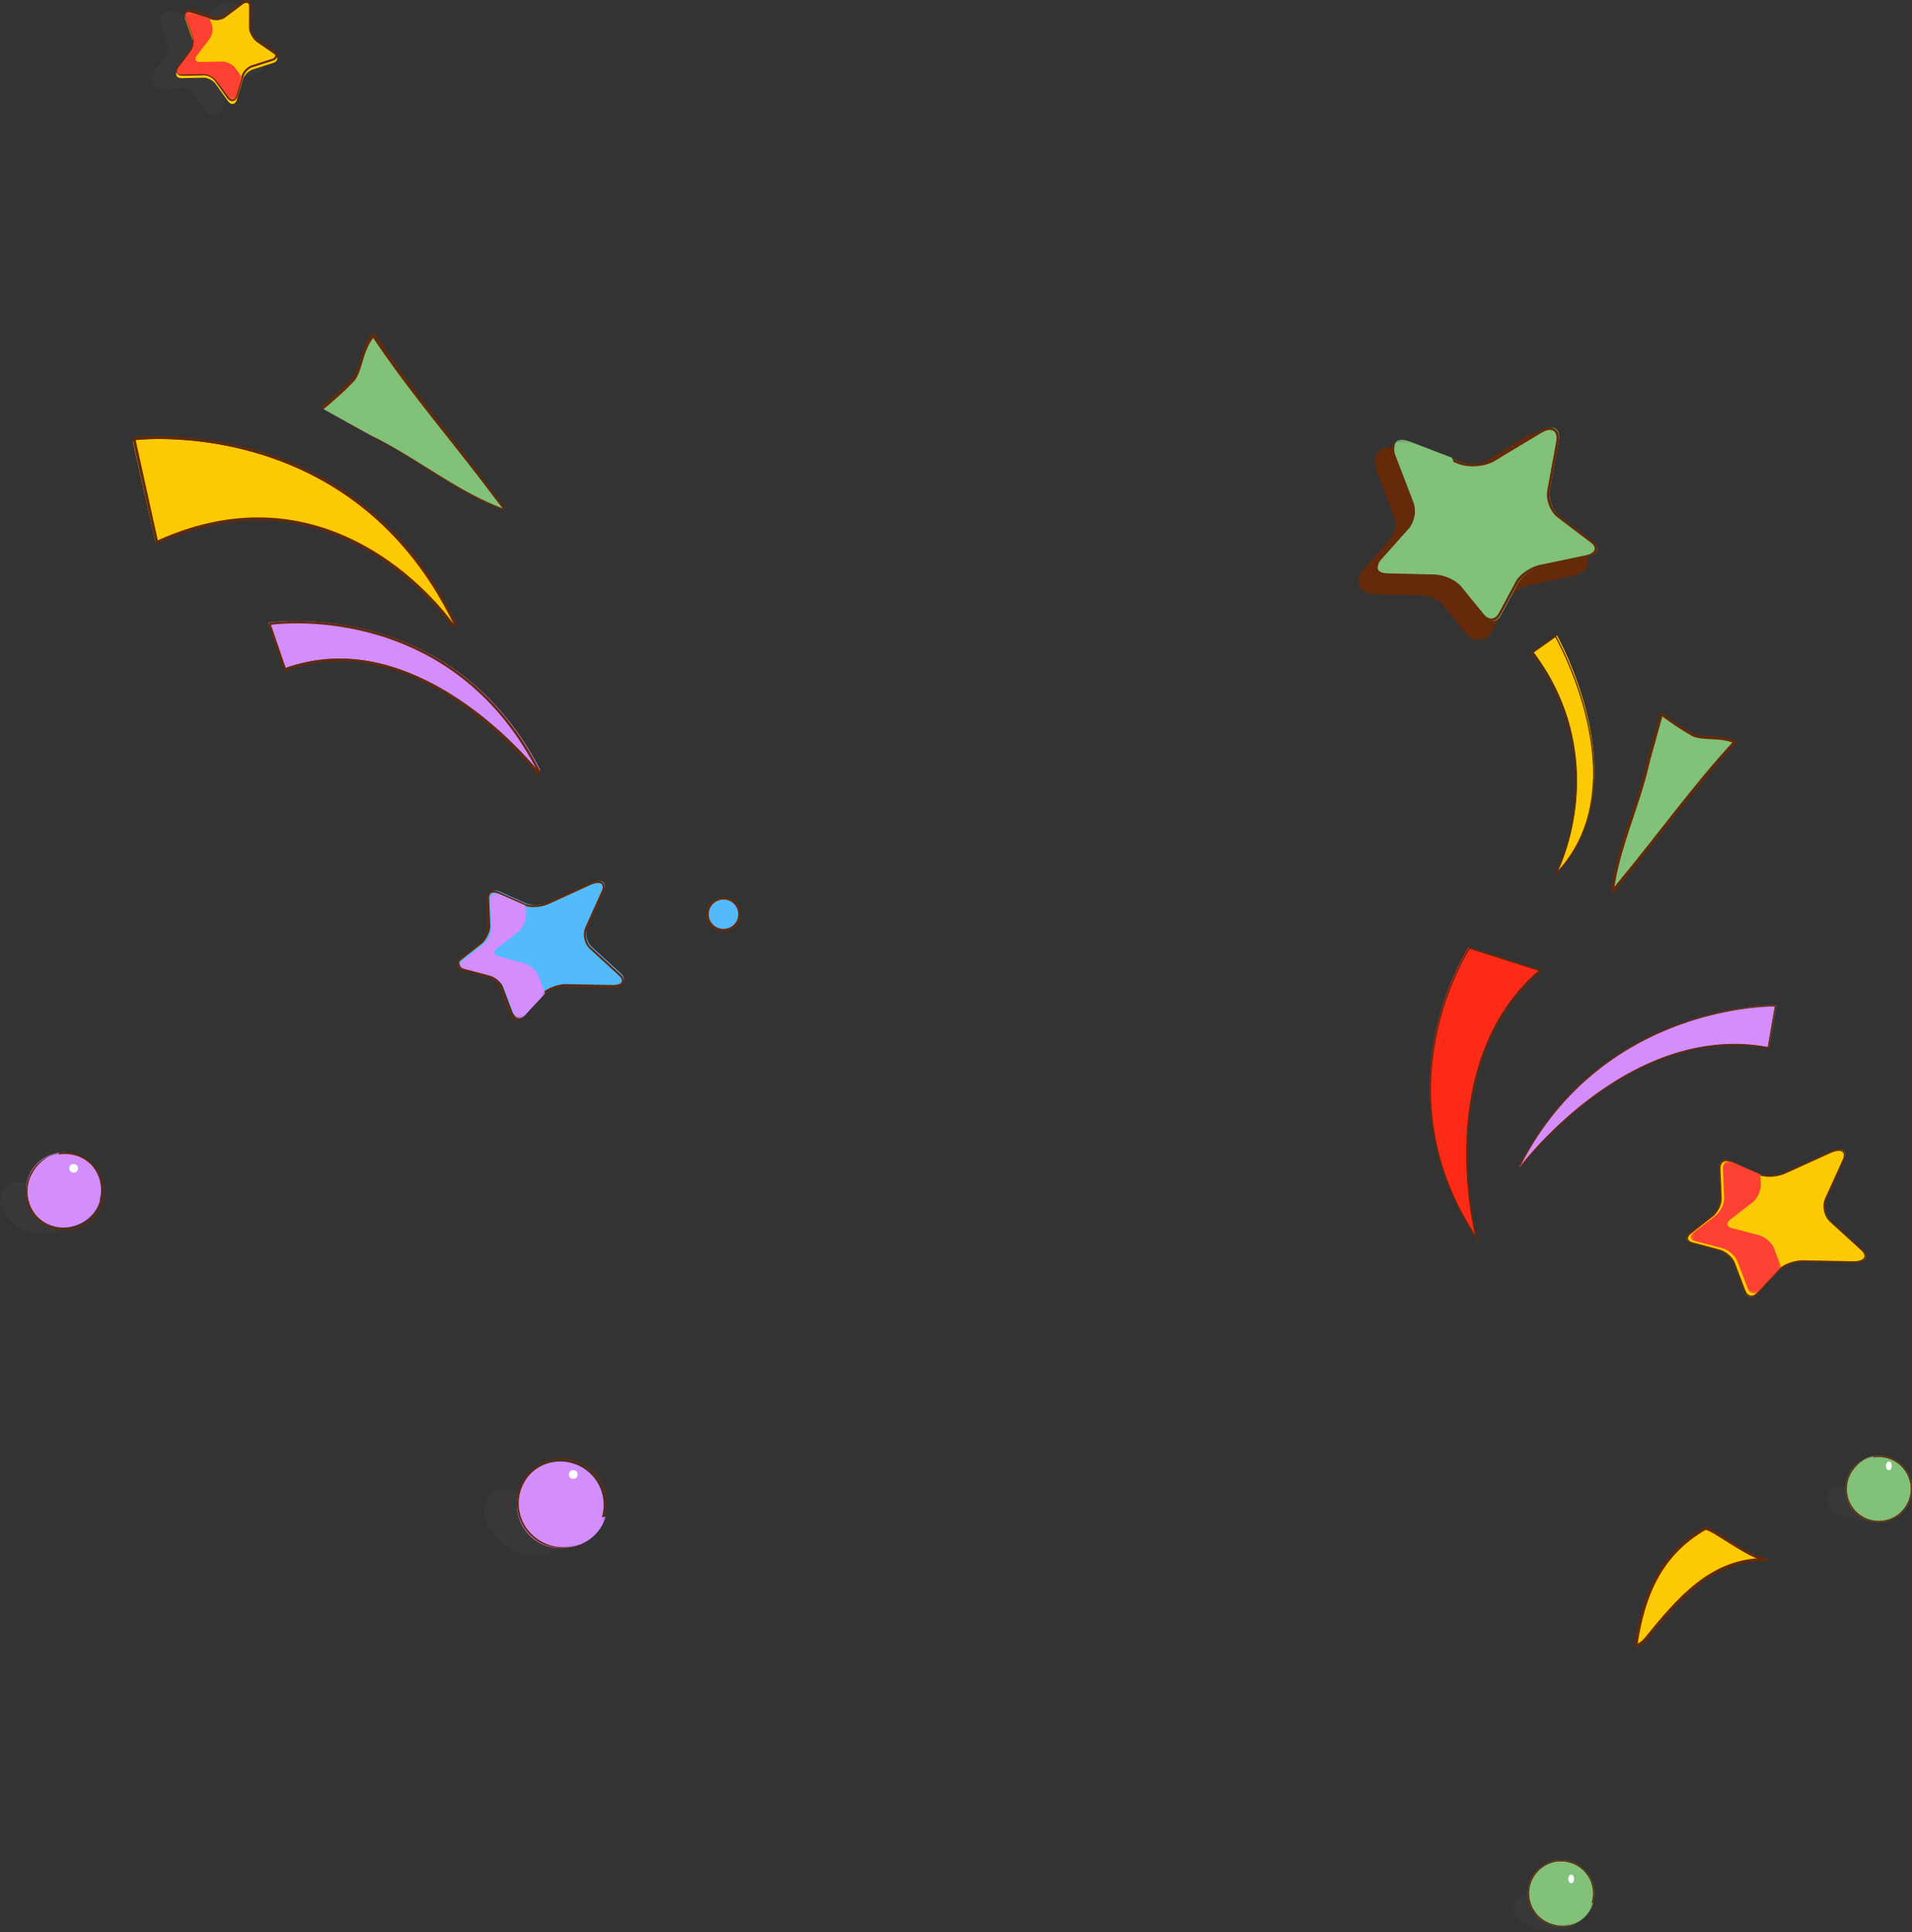 <svg width="662" height="669" xmlns="http://www.w3.org/2000/svg" xmlns:xlink="http://www.w3.org/1999/xlink"><rect width="100%" height="100%" fill="#333333" stroke="none"/><defs><path id="a" d="M.357.19h22.538v12.566H.357z"/><path id="c" d="M.032.123h20.957v21.779H.032z"/><path id="e" d="M.036.045h22.538v12.567H.036z"/><path id="g" d="M.163.444h21.504v22.312H.163z"/><path id="i" d="M.37.084h31.355v45.685H.37z"/><path id="k" d="M.31.023h79.648v71.651H.31z"/><path id="m" d="M.118.226h48.446v61.638H.118z"/><path id="o" d="M.394.45h39.334v39.415H.394z"/><path id="q" d="M.088.137h22.747v30.438H.088z"/><path id="s" d="M.032.034h23.796v18.61H.032z"/><path id="u" d="M.073.18h24.681v25.536H.073z"/><path id="w" d="M.433.436h28.362v23.231H.433z"/><path id="y" d="M.154.272h29.585V29.79H.154z"/><path id="A" d="M.18.169h29.606v43.443H.18z"/></defs><g fill="none" fill-rule="evenodd"><path d="M566.393 569.816c2.63-17.96 8.691-31.7 23.838-40.553 1.793-1.048 15.643 10.541 21.577 10.682-19.212-.455-30.999 13.972-41.931 27.401-1.67 2.053-3.484 2.47-3.484 2.47" fill="#FCCA04"/><path d="M566.393 569.816c2.63-17.96 8.691-31.7 23.838-40.553 1.793-1.048 15.643 10.541 21.577 10.682-19.212-.455-30.999 13.972-41.931 27.401-1.67 2.053-3.484 2.47-3.484 2.47" stroke="#642A0A" stroke-linecap="round"/><g transform="translate(632 514)"><mask id="b" fill="#fff"><use xlink:href="#a"/></mask><path d="M19.022 3.814c-4.253-.572-8.203-.638-12.003-2.938-5.024-3.04-9.416 4.807-4.546 8.008 5.479 3.601 12.437 5.38 18.48 2.274 3.803-1.953 1.405-6.894-1.931-7.344" fill="#383838" mask="url(#b)"/></g><path d="M650.303 526.998a11.425 11.425 0 0 1-8.073-3.507 11.423 11.423 0 0 1-3.228-8.188c.106-6.232 5.262-11.303 11.494-11.303l.2.002a11.425 11.425 0 0 1 8.074 3.507 11.424 11.424 0 0 1 3.228 8.188c-.106 6.232-5.263 11.303-11.494 11.303l-.2-.002Z" fill="#81C179"/><path d="M650.496 504c-6.232 0-11.388 5.07-11.494 11.304a11.42 11.42 0 0 0 3.228 8.188 11.426 11.426 0 0 0 8.073 3.506l.2.002c6.232 0 11.389-5.07 11.495-11.303a11.426 11.426 0 0 0-3.229-8.189 11.425 11.425 0 0 0-8.273-3.508m0 .452c.065 0 .128 0 .193.002 6.1.104 10.961 5.134 10.857 11.235-.103 6.036-5.029 10.86-11.042 10.86-.065 0-.13-.002-.193-.003-6.101-.104-10.962-5.134-10.857-11.235.102-6.036 5.028-10.86 11.042-10.86" fill="#642A0A"/><path d="M654 506c-1.332 0-1.334 3 0 3 1.333 0 1.334-3 0-3" fill="#FFF"/><g transform="translate(640 504)"><mask id="d" fill="#fff"><use xlink:href="#c"/></mask><path d="M18.889 14.177C12.98 14.074 8.274 9.076 8.375 3.013a11.22 11.22 0 0 1 .437-2.89C3.892 1.038.122 5.41.034 10.736-.067 16.798 4.64 21.796 10.548 21.9c4.928.087 9.124-3.267 10.441-7.9-.68.127-1.382.19-2.1.177" fill="#81C179" mask="url(#d)"/></g><g transform="translate(524 656)"><mask id="f" fill="#fff"><use xlink:href="#e"/></mask><path d="M18.701 3.67C14.448 3.099 10.5 3.033 6.7.734 1.673-2.308-2.718 5.539 2.152 8.74c5.478 3.6 12.437 5.38 18.481 2.274 3.801-1.953 1.404-6.894-1.932-7.343" fill="#383838" mask="url(#f)"/></g><path d="M540.303 666.998c-6.34-.108-11.41-5.354-11.301-11.695.106-6.232 5.262-11.303 11.493-11.303l.202.002c6.34.108 11.41 5.354 11.301 11.695-.106 6.232-5.262 11.303-11.493 11.303l-.202-.002Z" fill="#81C179"/><path d="M540.496 644c-6.231 0-11.388 5.071-11.494 11.304a11.421 11.421 0 0 0 3.229 8.188 11.424 11.424 0 0 0 8.273 3.508c6.232 0 11.388-5.07 11.494-11.303.109-6.34-4.96-11.587-11.301-11.695a9.917 9.917 0 0 0-.2-.002m0 .452c.064 0 .127 0 .192.002 6.101.104 10.962 5.134 10.857 11.235-.102 6.036-5.028 10.86-11.042 10.86-.065 0-.129-.001-.193-.003-6.1-.104-10.962-5.134-10.857-11.235.103-6.036 5.028-10.859 11.042-10.86" fill="#642A0A"/><path d="M544 649c-1.333 0-1.334 3 0 3 1.333 0 1.334-3 0-3" fill="#FFF"/><g transform="translate(530 644)"><mask id="h" fill="#fff"><use xlink:href="#g"/></mask><path d="M19.514 14.843C13.45 14.737 8.62 9.616 8.724 3.404c.018-1.029.18-2.018.45-2.96C4.123 1.38.254 5.86.163 11.316c-.103 6.212 4.728 11.333 10.79 11.439 5.057.089 9.364-3.347 10.716-8.094-.7.13-1.42.195-2.156.182" fill="#81C179" mask="url(#h)"/></g><path d="M606.338 449c-1 0-1.872-.736-2.335-1.968l-3.64-9.629c-.706-1.87-3.053-3.917-5.125-4.47l-9.508-2.531c-.965-.255-1.57-.75-1.703-1.396-.133-.645.228-1.341 1.014-1.96l7.749-6.097c1.689-1.334 3.04-4.147 2.952-6.142l-.433-10.29c-.043-.953.2-1.737.702-2.266.403-.424.947-.648 1.571-.648.433 0 .891.107 1.364.318l10.089 4.503c.89.4 2.154.619 3.562.619 1.954 0 3.968-.407 5.525-1.116l15.625-7.115c1.169-.531 2.227-.812 3.06-.812.815 0 1.416.266 1.736.768.395.62.329 1.547-.19 2.681l-6.094 13.435c-1.14 2.53-.411 6.097 1.626 7.952l10.87 9.926c1.331 1.212 1.358 2.123 1.147 2.674-.384 1.003-1.866 1.578-4.065 1.578l-.273-.003-17.157-.328-.198-.003c-3.001 0-6.743 1.415-8.342 3.155l-7.508 8.136c-.616.673-1.316 1.029-2.021 1.029" fill="#FCCA04"/><path d="M636.647 398c-.858 0-1.942.286-3.13.825l-15.511 7.05c-1.518.691-3.483 1.087-5.392 1.087-1.366 0-2.589-.21-3.443-.593l-10.016-4.463c-.498-.222-.985-.334-1.446-.334-.683 0-1.28.246-1.723.712-.542.57-.805 1.405-.76 2.414l.43 10.196c.086 1.915-1.217 4.616-2.844 5.9l-7.692 6.043c-.852.668-1.238 1.437-1.088 2.166.15.729.809 1.282 1.855 1.557l9.437 2.508c1.996.533 4.256 2.499 4.936 4.292l3.612 9.543c.494 1.313 1.44 2.097 2.53 2.097.765 0 1.516-.378 2.172-1.093l7.451-8.062c1.552-1.684 5.192-3.054 8.116-3.054.065 0 .13 0 .193.002l17.031.325.276.002c2.315 0 3.823-.606 4.246-1.707.235-.614.218-1.615-1.198-2.902l-10.79-9.837c-1.956-1.777-2.655-5.195-1.56-7.62l6.05-13.314c.692-1.513.475-2.398.173-2.874-.253-.395-.79-.866-1.915-.866m0 .455c1.622 0 2.237 1.113 1.329 3.096l-6.05 13.316c-1.173 2.597-.439 6.228 1.668 8.144l10.791 9.837c2.325 2.113 1.027 3.818-2.744 3.818l-.267-.003-17.031-.325a9.843 9.843 0 0 0-.202-.002c-3.091 0-6.825 1.437-8.447 3.2l-7.453 8.062c-.587.64-1.232.947-1.84.947-.869 0-1.663-.626-2.106-1.803l-3.612-9.544c-.737-1.945-3.119-4.002-5.243-4.57l-9.438-2.508c-1.802-.473-2.07-1.775-.603-2.925l7.693-6.044c1.725-1.36 3.11-4.198 3.016-6.276l-.429-10.198c-.074-1.638.769-2.65 2.03-2.65.386 0 .812.094 1.262.295l10.016 4.463c.946.423 2.237.632 3.627.632 1.879 0 3.939-.381 5.579-1.127l15.51-7.05c1.172-.532 2.172-.785 2.944-.785" fill="#642A0A"/><g transform="translate(585 402)"><mask id="j" fill="#fff"><use xlink:href="#i"/></mask><path d="M29.213 30.135c-.733-1.91-3.104-3.931-5.218-4.488L14.6 23.184c-1.793-.464-2.06-1.744-.6-2.873l7.657-5.935c1.718-1.337 3.095-4.124 3.002-6.164l-.152-3.58L14.822.374c-1.915-.841-3.373.212-3.277 2.313l.427 10.015c.092 2.04-1.285 4.827-3.003 6.165L1.313 24.8c-1.461 1.13-1.194 2.408.6 2.873l9.394 2.463c2.114.557 4.485 2.578 5.218 4.488l3.596 9.372c.75 1.967 2.51 2.368 3.927.842l7.418-7.919c.075-.08.177-.155.26-.234l-2.513-6.55Z" fill="#FB4232" mask="url(#j)"/></g><g transform="translate(470 150)"><mask id="l" fill="#fff"><use xlink:href="#k"/></mask><path d="m77.684 40.29-11.459-8.924c-1.76-1.38-2.951-4.646-2.541-6.983l3.054-17.14c.51-2.787-.23-4.482-.942-5.41C64.985.775 63.78.137 62.406.036c-1.426-.104-2.972.35-4.594 1.352L41.757 11.33c-1.737 1.085-4.551 1.659-7.178 1.466-1.014-.074-1.952-.263-2.71-.545L14.305 5.433c-.96-.362-1.862-.572-2.702-.633-2-.147-3.666.541-4.686 1.937-.66.903-1.58 2.902-.317 6.147l6.143 16.261c.782 2.19.197 5.698-1.245 7.32L1.855 47.382C-.227 49.748.288 51.833.605 52.62c.425 1.05 1.658 2.848 5.162 3.104.205.016.417.025.636.029l15.995.403c.123.003.238.008.354.017 2.693.197 5.753 1.836 6.814 3.183l7.916 9.976c1.102 1.39 2.547 2.218 4.068 2.33 2.094.153 4.013-1.03 5.133-3.165l5.953-11.311c.862-1.621 3.822-3.881 6.486-4.465l15.65-3.364c2.775-.581 4.633-2.065 5.087-4.068.192-.85.366-3.038-2.175-5" fill="#642A0A" mask="url(#l)"/></g><path d="M516.789 215c-.994 0-1.974-.54-2.76-1.518l-7.98-9.925c-1.681-2.106-5.748-3.94-8.882-4.006l-16.16-.402c-1.97-.032-3.37-.658-3.84-1.718-.391-.886-.09-1.954.848-3.007l9.722-10.864c1.978-2.196 2.742-6.55 1.668-9.512l-6.204-16.205c-.65-1.65-.652-3.024-.004-3.968.51-.744 1.374-1.138 2.499-1.138.735 0 1.564.17 2.463.504l17.756 6.801c1.265.465 2.824.712 4.504.712 2.764 0 5.516-.679 7.36-1.816l16.194-9.897c1.134-.69 2.175-1.041 3.095-1.041.848 0 1.552.307 2.04.889.687.82.89 2.118.586 3.75l-3.081 17.07c-.554 3.116.961 7.174 3.378 9.044l11.566 8.889c1.114.849 1.609 1.834 1.394 2.775-.26 1.132-1.522 2.011-3.463 2.413l-15.796 3.35c-3.13.677-6.72 3.165-8.004 5.549l-6.006 11.262c-.678 1.276-1.733 2.009-2.893 2.009" fill="#81C179"/><path d="M536.607 148c-1.002 0-2.121.367-3.326 1.09l-16.223 9.772c-1.784 1.083-4.456 1.73-7.147 1.73-1.632 0-3.142-.235-4.368-.678l-17.771-6.71c-.958-.35-1.84-.527-2.628-.527-1.258 0-2.274.465-2.861 1.31-.512.734-.934 2.08-.04 4.315l6.213 16c1.023 2.78.298 6.883-1.589 8.947l-9.741 10.728c-1.43 1.58-1.191 2.823-.922 3.423.549 1.223 2.054 1.916 4.24 1.95l16.179.397c3.033.063 6.955 1.8 8.57 3.794l7.995 9.801c.871 1.07 1.974 1.658 3.104 1.658 1.328 0 2.525-.805 3.282-2.21l6.017-11.12c1.21-2.216 4.75-4.626 7.729-5.26l15.822-3.309c2.144-.437 3.495-1.397 3.799-2.703.148-.637.143-1.896-1.556-3.172l-11.586-8.775c-2.305-1.758-3.75-5.58-3.22-8.519l3.086-16.853c.327-1.735.092-3.137-.682-4.049-.572-.673-1.394-1.03-2.376-1.03m0 .85c1.757 0 2.695 1.477 2.204 4.079l-3.088 16.855c-.584 3.246 1.014 7.408 3.544 9.34l11.59 8.777c2.282 1.714 1.415 3.694-1.896 4.369l-15.826 3.309c-3.247.691-6.976 3.25-8.31 5.693l-6.017 11.12c-.628 1.163-1.55 1.758-2.516 1.758-.832 0-1.694-.44-2.426-1.339l-7.994-9.8c-1.752-2.163-5.93-4.046-9.228-4.114l-16.187-.397c-3.378-.054-4.597-1.841-2.683-3.957l9.739-10.727c2.1-2.296 2.896-6.715 1.755-9.817l-6.217-16.007c-1.1-2.75-.148-4.465 2.093-4.465.665 0 1.443.151 2.316.47l17.782 6.714c1.356.49 2.989.731 4.669.731 2.73 0 5.589-.634 7.602-1.856l16.22-9.77c1.091-.655 2.07-.965 2.874-.965" fill="#642A0A"/><g transform="translate(477 152)"><mask id="n" fill="#fff"><use xlink:href="#m"/></mask><path d="M45.304 43.872c-1.75-2.2-5.923-4.114-9.218-4.184l-16.17-.404c-3.375-.054-4.593-1.872-2.68-4.023l9.729-10.906c2.097-2.336 2.892-6.829 1.752-9.983L25.7 6.468 10.698.703c-3.807-1.42-5.83.435-4.404 4.061l6.21 16.276c1.14 3.154.345 7.647-1.752 9.982l-9.73 10.906c-1.911 2.151-.694 3.969 2.681 4.023l16.17.404c3.295.07 7.468 1.984 9.219 4.184l7.984 9.963c1.582 1.975 3.772 1.774 4.937-.424l6.01-11.308c.149-.277.336-.555.54-.831l-3.259-4.067Z" fill="#81C179" mask="url(#n)"/></g><path d="M539.792 300.613c.046-.095 4.699-9.66 5.942-23.58 1.147-12.838-.455-32.114-14.6-51.041l-.134-.18 8.085-5.812.114.203c.071.126 7.097 12.734 10.703 28.888 3.331 14.932 4.342 36.033-9.77 51.767L539.108 302l.684-1.387Z" fill="#FCCA04"/><path d="m538.632 220-.38.27-7.883 5.574-.369.26.274.362c6.364 8.377 10.786 17.519 13.146 27.172 1.886 7.723 2.465 15.79 1.72 23.977-1.269 13.94-5.997 23.5-6.045 23.596L537.696 304l2.094-2.297c6.397-7.016 10.325-15.667 11.676-25.712 1.077-8.016.523-16.931-1.646-26.497-3.69-16.263-10.882-28.96-10.954-29.086l-.234-.408Zm-.137.626s28.759 50.314.982 80.782c0 0 19.192-38.273-8.864-75.207l7.882-5.575Z" fill="#642A0A"/><path d="M526 403.762c6.371-12.545 14.797-23.26 25.042-31.844 8.278-6.939 17.775-12.524 28.225-16.6 18.239-7.112 33.571-7.318 35.26-7.318l.473.006-2.532 14.608-.228-.043a63.398 63.398 0 0 0-11.59-1.071c-21.93 0-40.949 11.55-53.042 21.238-13.116 10.508-21.14 21.156-21.22 21.262l-.388-.238Z" fill="#D38EFC"/><path d="M614.259 348c-1.684 0-16.974.205-35.155 7.287-10.418 4.059-19.885 9.62-28.14 16.529-10.213 8.55-18.612 19.219-24.964 31.71l.771.474c.08-.106 8.051-10.668 21.077-21.091 7.642-6.114 15.502-10.985 23.363-14.477 9.81-4.357 19.65-6.567 29.245-6.567 3.843 0 7.708.357 11.486 1.06l.454.086.078-.453 2.436-14.027.09-.521-.531-.009-.21-.001m0 .453h.202l-2.435 14.028a63.042 63.042 0 0 0-11.57-1.069c-42.365 0-74.05 42.318-74.05 42.318 27.638-54.355 84.049-55.277 87.853-55.277" fill="#642A0A"/><path d="M510.147 426.84c-7.527-11.666-12.306-24.114-14.203-37-1.517-10.307-1.204-20.915.93-31.527 3.635-18.068 11.406-30.05 11.485-30.169l.095-.144L533 335.823l-.308.265c-19.051 16.436-24.056 40.183-24.899 57.21-.914 18.462 2.73 33.217 2.767 33.364l.336 1.338-.749-1.16Z" fill="#FC2A17"/><path d="m508.697 328-.19.29c-.08.12-7.939 12.192-11.612 30.383-2.158 10.685-2.475 21.366-.94 31.745 1.917 12.974 6.746 25.508 14.353 37.254l1.508 2.328-.677-2.687c-.037-.148-3.705-14.956-2.78-33.47.541-10.86 2.533-20.85 5.92-29.696 4.228-11.04 10.654-20.32 19.101-27.58l.62-.533-.78-.247-24.191-7.682-.332-.105Zm.193.54 24.19 7.682c-37.302 32.06-22.386 91.202-22.386 91.202-33.193-51.252-1.804-98.883-1.804-98.883Z" fill="#642A0A"/><path d="M558.23 308.75c1.949-15.544 9.2-29.91 12.568-45.442 1.262-4.575 2.385-8.61 3.186-11.492.801-2.881 1.284-4.61 1.284-4.61s5.31 4.098 11.11 7.316c3.849 1.51 9.207.173 14.295 2.33-14.351 15.565-26.158 32.209-39.394 48.135-1.93 2.392-3.05 3.763-3.05 3.763" fill="#81C179"/><path d="M558.23 308.75c1.949-15.544 9.2-29.91 12.568-45.442 1.262-4.575 2.385-8.61 3.186-11.492.801-2.881 1.284-4.61 1.284-4.61s5.31 4.098 11.11 7.316c3.849 1.51 9.207.173 14.295 2.33-14.351 15.565-26.158 32.209-39.394 48.135-1.93 2.392-3.05 3.763-3.05 3.763" stroke="#642A0A" stroke-width="1.01" stroke-linecap="round" stroke-linejoin="round"/><g transform="translate(52)"><mask id="p" fill="#fff"><use xlink:href="#o"/></mask><path d="m37.908 18.864-6.237-4.325c-.696-.486-1.38-1.803-1.374-2.652l.028-7.59c.01-1.518-.572-2.425-1.061-2.917a3.15 3.15 0 0 0-2.252-.93c-.837 0-1.702.319-2.502.921l-6.057 4.596c-.377.288-1.211.594-2.162.594-.314 0-.605-.037-.821-.104L8.298 4.075a4.799 4.799 0 0 0-1.496-.256c-1.142 0-2.146.497-2.755 1.364-.392.556-.952 1.758-.306 3.558l2.493 7.149c.26.784.039 2.289-.449 2.948L1.29 24.967c-.955 1.3-1.156 2.73-.552 3.925.594 1.174 1.828 1.847 3.384 1.847l.2-.003 7.561-.15h.001c.884 0 2.191.668 2.683 1.35l4.424 6.148c1.116 1.55 2.413 1.781 3.086 1.781 1.203 0 2.71-.744 3.338-2.837l2.192-7.28c.248-.805 1.3-1.872 2.118-2.14l7.219-2.31c1.536-.479 2.543-1.524 2.748-2.862.206-1.34-.444-2.642-1.783-3.572" fill="#383838" mask="url(#p)"/></g><path d="M80.48 36c-.383 0-.963-.172-1.554-.991l-4.35-6.03c-.828-1.144-2.653-2.075-4.07-2.075l-7.666.15c-.83 0-1.434-.289-1.7-.814-.277-.545-.14-1.238.386-1.952l4.412-6c.83-1.12 1.147-3.214.695-4.575l-2.454-7.02c-.263-.732-.236-1.382.077-1.826.257-.364.689-.565 1.217-.565a2.9 2.9 0 0 1 .896.158l7.086 2.348c.381.118.847.181 1.34.181 1.22 0 2.454-.364 3.226-.95l5.943-4.5c.47-.353.94-.539 1.364-.539.358 0 .677.13.922.376.34.341.517.884.513 1.572l-.028 7.43c-.01 1.414.967 3.294 2.134 4.109l6.125 4.237c.733.508 1.085 1.123.991 1.733-.093.608-.61 1.088-1.457 1.352l-7.101 2.267c-1.37.447-2.834 1.928-3.26 3.302l-2.152 7.136C81.73 35.458 81.172 36 80.48 36" fill="#FCCA04"/><path d="M85.19 0c-.5 0-1.02.201-1.548.598l-5.826 4.41c-.687.523-1.842.86-2.945.86-.449 0-.869-.056-1.214-.164l-6.93-2.295a3.186 3.186 0 0 0-.99-.173c-.636 0-1.163.25-1.483.703-.375.532-.417 1.283-.117 2.114l2.404 6.878c.4 1.207.106 3.151-.633 4.15l-4.324 5.88c-.807 1.096-.603 1.9-.41 2.282.189.37.697.993 1.983.993l.142-.003 7.3-.144.07-.001c1.265 0 2.96.864 3.7 1.887l4.26 5.907c.667.924 1.353 1.118 1.81 1.118.834 0 1.523-.638 1.845-1.708l2.109-6.994c.379-1.224 1.738-2.6 2.965-2.999l6.956-2.22c1.298-.405 1.602-1.18 1.668-1.607.112-.728-.296-1.473-1.12-2.043l-6.002-4.152c-1.058-.74-1.946-2.448-1.937-3.73l.027-7.285c.005-.767-.205-1.387-.606-1.79A1.594 1.594 0 0 0 85.19 0m0 .707c.634 0 1.057.55 1.051 1.553l-.027 7.282c-.011 1.511.996 3.446 2.242 4.316l6.002 4.152c1.237.857 1.078 1.946-.36 2.395l-6.96 2.222c-1.447.47-2.975 2.018-3.424 3.467l-2.11 6.995c-.239.794-.673 1.204-1.164 1.204-.4 0-.836-.27-1.235-.824l-4.26-5.908c-.873-1.205-2.783-2.18-4.276-2.18h-.084l-7.311.145-.117.002c-1.42 0-1.877-.96-1.001-2.148l4.322-5.88c.89-1.2 1.207-3.37.732-4.802l-2.406-6.883c-.41-1.14.009-1.872.933-1.872.227 0 .484.044.767.137l6.941 2.3c.427.132.917.196 1.426.196 1.208 0 2.525-.358 3.374-1.004l5.823-4.41c.41-.307.794-.455 1.122-.455" fill="#642A0A"/><g transform="translate(61 4)"><mask id="r" fill="#fff"><use xlink:href="#q"/></mask><path d="M20.403 19.495c-.923-1.23-2.967-2.223-4.53-2.185l-7.6.145c-1.57.053-2.097-.928-1.162-2.153l4.493-5.897c.924-1.203 1.254-3.38.76-4.817l-.812-2.243L5.07.273C3.578-.2 2.772.59 3.303 2.013l2.501 6.904c.494 1.437.164 3.614-.76 4.817L.55 19.631c-.934 1.224-.407 2.207 1.163 2.153l7.6-.145c1.563-.038 3.607.955 4.53 2.185l4.43 5.926c.926 1.24 2.044 1.063 2.493-.381l2.07-6.62-2.433-3.254Z" fill="#FB4232" mask="url(#r)"/></g><path d="M186.592 267a.407.407 0 0 1-.32-.156c-.077-.098-7.777-9.833-20.06-19.438-11.315-8.85-28.945-19.398-48.683-19.398-6.38 0-12.694 1.1-18.764 3.268a.406.406 0 0 1-.522-.25l-5.22-14.986a.409.409 0 0 1 .326-.54c.035-.005 3.49-.5 9.053-.5 9.774 0 24.697 1.464 40.284 8.439 19.06 8.529 33.955 22.984 44.268 42.964a.409.409 0 0 1-.362.597" fill="#D38EFC"/><path d="M102.728 215v.82l-.001-.82c-5.545 0-8.895.486-9.035.506a.808.808 0 0 0-.575.387.831.831 0 0 0-.072.696l5.176 15.037a.817.817 0 0 0 .763.55.801.801 0 0 0 .272-.047 54.158 54.158 0 0 1 18.462-3.255c8.579.001 17.472 2.031 26.436 6.036 7.195 3.214 14.452 7.699 21.568 13.33 12.143 9.609 19.758 19.35 19.834 19.447a.803.803 0 0 0 1.073.182.828.828 0 0 0 .28-1.067c-10.267-20.133-25.098-34.7-44.08-43.298-15.518-7.028-30.373-8.504-40.101-8.504m-.002.82c18.227 0 60.01 5.367 83.465 51.36 0 0-30.353-39.124-68.47-39.127-6.08 0-12.353.995-18.737 3.303l-5.175-15.037s3.367-.498 8.917-.498" fill="#642A0A"/><path d="M156.513 216a.487.487 0 0 1-.401-.21c-.063-.09-6.413-9.138-17.843-18.066-10.53-8.225-27.654-18.03-49.435-18.03-11.287 0-22.887 2.617-34.478 7.776a.487.487 0 0 1-.675-.337l-7.67-34.164a.484.484 0 0 1 .417-.588c.032-.004 3.174-.381 8.351-.381 21.364 0 74.087 6.168 102.171 63.3a.485.485 0 0 1-.437.7" fill="#FCCA04"/><path d="M55.272 151v.987L55.27 151c-5.21 0-8.286.375-8.415.39a.973.973 0 0 0-.677.412.996.996 0 0 0-.156.784l7.671 34.704a.985.985 0 0 0 .515.667.97.97 0 0 0 .835.019c11.53-5.213 23.066-7.856 34.284-7.856 9.55 0 19 1.91 28.091 5.675 7.287 3.017 14.363 7.228 21.032 12.516 11.383 9.022 17.709 18.172 17.771 18.264a.973.973 0 0 0 1.296.29.993.993 0 0 0 .382-1.286c-12.244-25.297-30.492-43.558-54.238-54.276C83.802 152.339 64.819 151 55.272 151m-.003.987c20.44 0 73.621 5.9 101.756 64.026 0 0-25.225-36.878-67.694-36.88-10.54 0-22.14 2.271-34.685 7.942l-7.67-34.705s3.085-.383 8.293-.383" fill="#642A0A"/><path d="M173.686 175.677c-16.158-6.226-29.649-17.87-45.42-25.626-4.574-2.578-8.605-4.861-11.484-6.49-2.879-1.63-4.606-2.61-4.606-2.61s5.803-4.653 10.79-10.068c2.638-3.758 2.622-9.905 6.283-14.83 12.897 19.635 27.627 36.805 41.207 55.33 2.056 2.722 3.23 4.294 3.23 4.294" fill="#81C179"/><path d="M173.686 175.677c-16.158-6.226-29.649-17.87-45.42-25.626-4.574-2.578-8.605-4.861-11.484-6.49-2.879-1.63-4.606-2.61-4.606-2.61s5.803-4.653 10.79-10.068c2.638-3.758 2.622-9.905 6.283-14.83 12.897 19.635 27.627 36.805 41.207 55.33 2.056 2.722 3.23 4.294 3.23 4.294" stroke="#642A0A" stroke-width="1.458" stroke-linecap="round" stroke-linejoin="round"/><path d="M174 176c-16.287-6.16-29.885-17.683-45.781-25.357-4.611-2.551-8.675-4.81-11.576-6.422a5884.573 5884.573 0 0 1-4.643-2.583s5.848-4.605 10.875-9.962c2.66-3.72 2.644-9.801 6.334-14.676 13 19.43 27.846 36.42 41.535 54.752C172.816 174.445 174 176 174 176" fill="#81C179"/><g transform="translate(0 409)"><mask id="t" fill="#fff"><use xlink:href="#s"/></mask><path d="M18.2 4.147c-1.069-.478-2.152-.954-3.255-1.355-.36-.13-1.582-.566-1.133-.355-1.023-.444-2.017-.918-3.09-1.27-.313-.083-.621-.178-.926-.285L9.551.771C3.483-2-1.926 3.526.72 9.223c1.594 3.426 4.163 5.934 7.595 7.748 4.417 2.335 11.764 2.734 14.599-2.145 2.51-4.321-.514-8.802-4.716-10.68" fill="#383838" mask="url(#t)"/></g><path d="M21.778 424.998c-7.167-.122-12.898-6.053-12.776-13.22.12-7.046 5.95-12.778 12.993-12.778l.227.002c7.167.123 12.898 6.053 12.776 13.22-.12 7.046-5.95 12.778-12.993 12.778l-.227-.002Z" fill="#D38EFC"/><path d="M22.496 399a13.417 13.417 0 0 0-9.455 3.869 13.423 13.423 0 0 0-4.039 9.4 13.412 13.412 0 0 0 3.79 9.612A13.41 13.41 0 0 0 22.505 426c3.556 0 6.914-1.374 9.455-3.869a13.422 13.422 0 0 0 4.038-9.4c.127-7.442-5.824-13.602-13.267-13.73a13.464 13.464 0 0 0-.235-.001m0 .53c.075 0 .15 0 .226.002 7.162.123 12.868 6.027 12.746 13.19-.122 7.086-5.904 12.748-12.963 12.748-.076 0-.15 0-.227-.002-7.162-.123-12.868-6.027-12.746-13.189.122-7.086 5.904-12.749 12.964-12.749" fill="#642A0A"/><path d="M25.5 403c-1.998 0-2.002 3 0 3 1.998 0 2.002-3 0-3" fill="#FFF"/><g transform="translate(10 399)"><mask id="v" fill="#fff"><use xlink:href="#u"/></mask><path d="M22.28 16.66c-6.957-.122-12.5-5.983-12.382-13.092.02-1.177.207-2.31.515-3.388C4.619 1.253.18 6.379.075 12.623c-.12 7.109 5.425 12.97 12.382 13.092 5.804.1 10.746-3.831 12.297-9.263-.801.148-1.628.222-2.474.207" fill="#D38EFC" mask="url(#v)"/></g><g transform="translate(167 515)"><mask id="x" fill="#fff"><use xlink:href="#w"/></mask><path d="M22.087 5.57c-1.274-.597-2.564-1.191-3.879-1.691-.43-.164-1.887-.707-1.351-.443-1.219-.554-2.404-1.145-3.683-1.586-.373-.103-.74-.222-1.103-.355l-.293-.14C4.546-2.101-1.902 4.796 1.255 11.907c1.898 4.277 4.96 7.409 9.052 9.673 5.265 2.914 14.021 3.412 17.4-2.678 2.992-5.395-.612-10.987-5.62-13.331" fill="#383838" mask="url(#x)"/></g><path d="M193.744 535.998c-8.27-.141-14.883-6.984-14.742-15.255.14-8.13 6.865-14.743 14.993-14.743a14.9 14.9 0 0 1 10.791 4.576 14.9 14.9 0 0 1 4.212 10.68c-.14 8.13-6.865 14.744-14.993 14.744-.087 0-.174 0-.261-.002" fill="#D38EFC"/><path d="M194.496 505h-.001c-4.084 0-7.94 1.578-10.856 4.442a15.406 15.406 0 0 0-4.637 10.794 15.397 15.397 0 0 0 4.352 11.035A15.399 15.399 0 0 0 194.505 536c4.084 0 7.94-1.577 10.856-4.442a15.407 15.407 0 0 0 4.637-10.793 15.398 15.398 0 0 0-4.352-11.036 15.398 15.398 0 0 0-11.15-4.729m-.001.61.26.001c8.222.14 14.774 6.921 14.634 15.144-.14 8.135-6.779 14.636-14.884 14.636-.086 0-.173 0-.26-.002-8.223-.14-14.775-6.92-14.634-15.143.14-8.136 6.779-14.637 14.884-14.637" fill="#642A0A"/><path d="M198.5 509c-1.998 0-2.002 3 0 3 1.998 0 2.002-3 0-3" fill="#FFF"/><g transform="translate(180 506)"><mask id="z" fill="#fff"><use xlink:href="#y"/></mask><path d="M26.773 19.32c-8.34-.14-14.984-6.914-14.842-15.132.024-1.36.248-2.67.617-3.916C5.604 1.512.282 7.437.156 14.656.014 22.872 6.66 29.647 14.998 29.788c6.958.117 12.881-4.428 14.741-10.707-.961.171-1.952.257-2.966.24" fill="#D38EFC" mask="url(#z)"/></g><path d="M256 316.594a5.5 5.5 0 1 1-10.999-.187 5.5 5.5 0 0 1 10.998.187" fill="#53BAFC"/><path d="M256 316.594a5.5 5.5 0 1 1-10.999-.187 5.5 5.5 0 0 1 10.998.187Z" stroke="#642A0A" stroke-width=".771" stroke-linecap="round" stroke-linejoin="round"/><path d="M179.574 352c-.973 0-1.818-.707-2.263-1.892l-3.329-8.82c-.633-1.679-2.74-3.517-4.6-4.014l-8.698-2.319c-.936-.247-1.524-.738-1.656-1.383-.133-.645.214-1.33.977-1.93l7.09-5.586c1.515-1.199 2.728-3.724 2.649-5.515l-.396-9.428c-.04-.91.194-1.664.68-2.175.394-.417.925-.636 1.535-.636.414 0 .853.101 1.303.302l9.23 4.127c.798.358 1.936.554 3.205.554 1.77 0 3.592-.368 5-1.01l14.296-6.518c1.087-.495 2.075-.757 2.856-.757 1.004 0 1.48.417 1.702.767.27.424.46 1.218-.165 2.586l-5.575 12.31c-1.021 2.267-.37 5.465 1.454 7.128l9.948 9.094c1.274 1.162 1.292 2.055 1.084 2.6-.373.974-1.774 1.533-3.844 1.533l-.254-.003-15.878-.303c-2.713 0-6.092 1.277-7.533 2.847l-6.87 7.455c-.59.645-1.263.986-1.948.986" fill="#53BAFC"/><path d="M207.065 305c-.847 0-1.861.267-3.014.792l-14.376 6.56c-1.372.627-3.153.987-4.885.987-1.228 0-2.322-.188-3.08-.528l-9.283-4.153c-.497-.222-.985-.335-1.45-.335-.71 0-1.33.258-1.794.748-.555.585-.824 1.431-.778 2.447l.397 9.487c.076 1.706-1.083 4.114-2.532 5.261l-7.128 5.623c-1.181.93-1.201 1.832-1.108 2.286.093.455.466 1.276 1.918 1.659l8.745 2.333c1.776.476 3.787 2.229 4.389 3.826l3.348 8.88c.5 1.332 1.47 2.127 2.598 2.127.787 0 1.553-.382 2.214-1.105l6.905-7.5c1.394-1.52 4.678-2.755 7.323-2.755l.172.002 15.786.303.26.002c2.267 0 3.754-.626 4.189-1.765.204-.533.321-1.63-1.18-3.001l-10.002-9.152c-1.73-1.58-2.35-4.619-1.38-6.774l5.606-12.388c.693-1.518.46-2.434.142-2.935-.27-.425-.837-.932-2.002-.932m0 .697c1.502 0 2.073 1.036 1.23 2.881l-5.606 12.39c-1.087 2.416-.406 5.795 1.546 7.577l10.001 9.153c2.154 1.966.951 3.552-2.543 3.552-.082 0-.164 0-.248-.002l-15.784-.303a8.528 8.528 0 0 0-.187-.002c-2.866 0-6.325 1.337-7.83 2.977l-6.906 7.502c-.544.595-1.142.881-1.706.881-.805 0-1.541-.582-1.952-1.678l-3.348-8.88c-.682-1.81-2.89-3.724-4.858-4.251l-8.748-2.334c-1.67-.44-1.917-1.652-.558-2.722l7.13-5.623c1.599-1.267 2.881-3.907 2.795-5.84l-.398-9.488c-.068-1.525.712-2.467 1.882-2.467.358 0 .752.088 1.17.275l9.282 4.153c.877.394 2.073.588 3.362.588 1.74 0 3.65-.355 5.17-1.048l14.374-6.56c1.086-.496 2.014-.731 2.73-.731" fill="#642A0A"/><g transform="translate(159 309)"><mask id="B" fill="#fff"><use xlink:href="#A"/></mask><path d="M27.413 28.745c-.692-1.817-2.931-3.738-4.927-4.267l-8.87-2.343c-1.694-.442-1.945-1.658-.567-2.731l7.23-5.645C21.9 12.49 23.2 9.84 23.114 7.9l-.144-3.405-9.145-4.05c-1.808-.8-3.185.202-3.095 2.2l.404 9.524c.087 1.94-1.213 4.59-2.835 5.861l-7.23 5.644c-1.378 1.074-1.127 2.29.567 2.732l8.87 2.342c1.996.53 4.235 2.451 4.927 4.268l3.395 8.913c.708 1.87 2.37 2.25 3.708.8l7.005-7.53c.07-.077.166-.149.245-.223l-2.373-6.23Z" fill="#D38EFC" mask="url(#B)"/></g></g></svg>